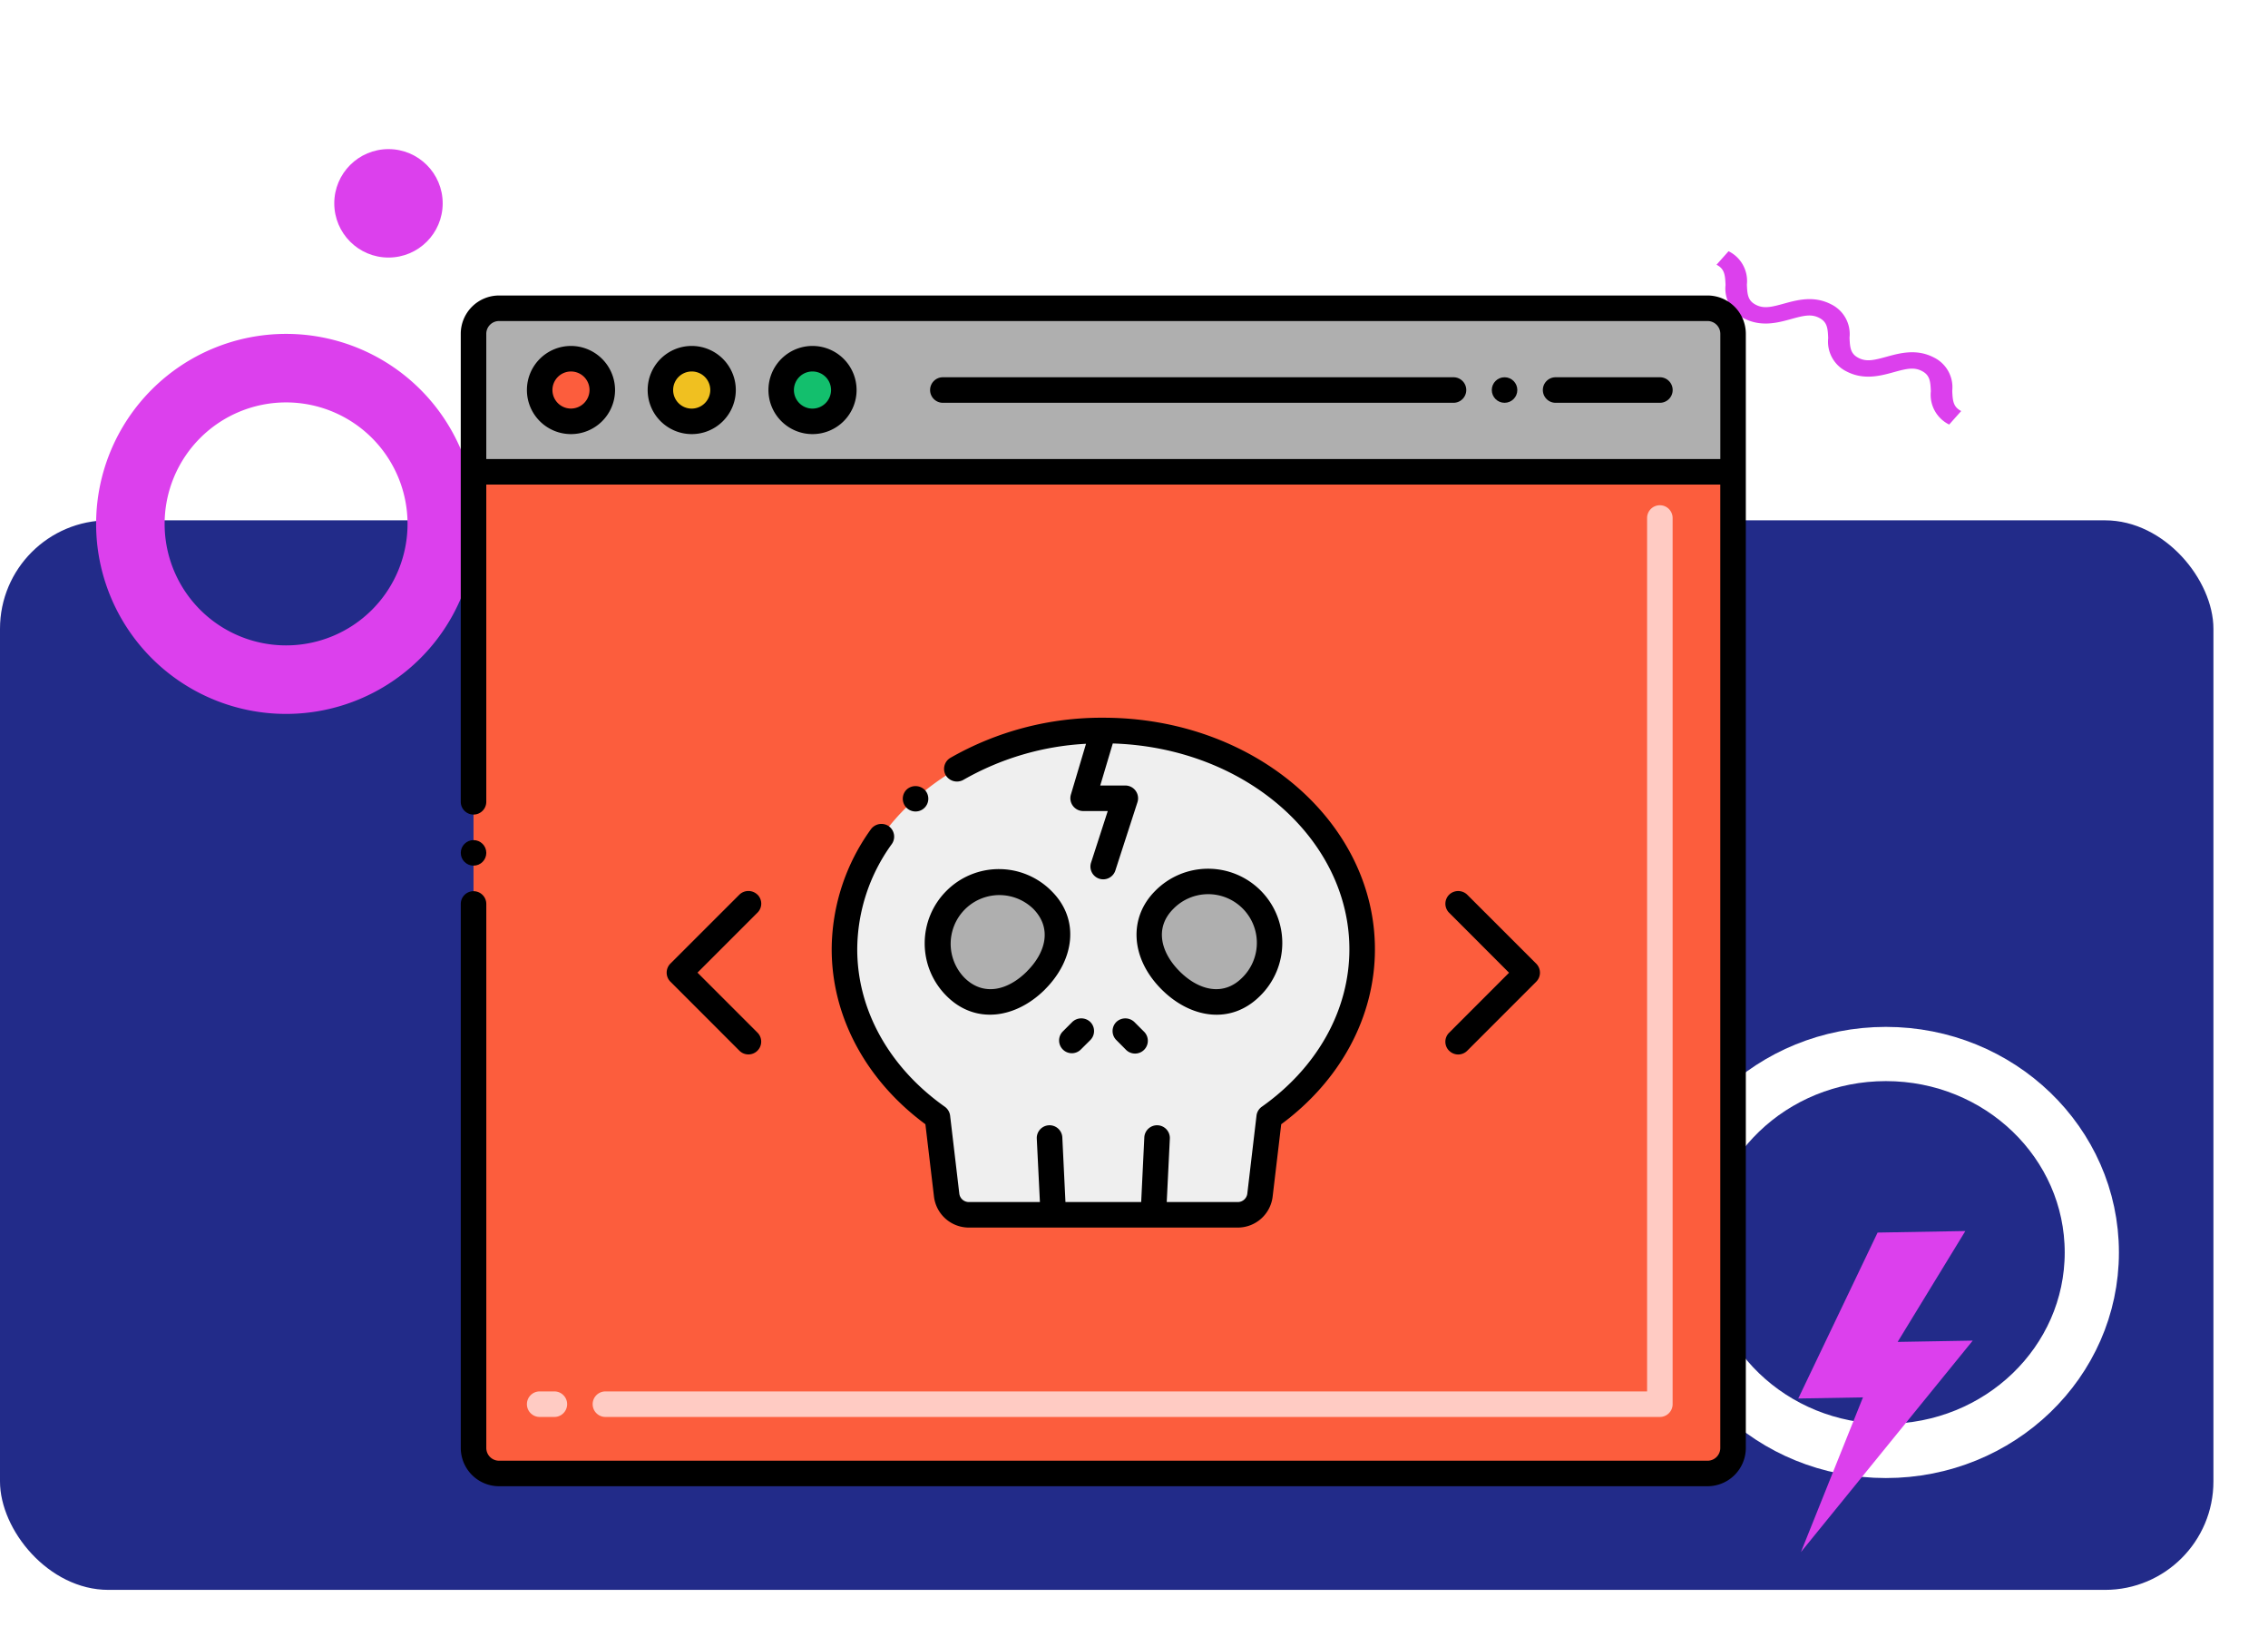 <svg xmlns="http://www.w3.org/2000/svg" xmlns:xlink="http://www.w3.org/1999/xlink" width="251.041" height="180.063" viewBox="0 0 251.041 180.063">
  <defs>
    <filter id="Elipse_4719" x="166.45" y="97.137" width="84.591" height="82.926" filterUnits="userSpaceOnUse">
      <feOffset dy="1" input="SourceAlpha"/>
      <feGaussianBlur stdDeviation="5.5" result="blur"/>
      <feFlood flood-color="#fff" flood-opacity="0.902"/>
      <feComposite operator="in" in2="blur"/>
      <feComposite in="SourceGraphic"/>
    </filter>
    <filter id="Elipse_4719-2" x="20.5" y="0" width="45" height="45" filterUnits="userSpaceOnUse">
      <feOffset dy="1" input="SourceAlpha"/>
      <feGaussianBlur stdDeviation="5.5" result="blur-2"/>
      <feFlood flood-color="#fff" flood-opacity="0.902"/>
      <feComposite operator="in" in2="blur-2"/>
      <feComposite in="SourceGraphic"/>
    </filter>
  </defs>
  <g id="Grupo_1072764" data-name="Grupo 1072764" transform="translate(-915.313 -691.5)">
    <g id="Grupo_1072761" data-name="Grupo 1072761" transform="translate(0.313 0.438)">
      <rect id="dispositivos-informaticos-tecnologia-nube-conectados-al-almacenamiento-digital-centro-datos-traves-internet-iot-smart-home-communication-laptop-tablet" width="245" height="118.358" rx="12" transform="translate(915 748.642)" fill="#222b89"/>
      <path id="Trazado_771202" data-name="Trazado 771202" d="M1.494,27.082,0,25.751a3.669,3.669,0,0,1,3.683-2.029c1.129-.045,1.79-.114,2.244-.991s.258-1.709-.127-3.1c-.408-1.479-.916-3.321.078-5.242a3.668,3.668,0,0,1,3.683-2.029c1.129-.045,1.79-.113,2.244-.991s.258-1.709-.126-3.1c-.408-1.479-.916-3.321.078-5.242A3.669,3.669,0,0,1,15.441.991C16.57.946,17.231.878,17.685,0L19.18,1.331A3.668,3.668,0,0,1,15.5,3.361c-1.129.045-1.791.114-2.245.991s-.258,1.709.126,3.1c.408,1.479.916,3.321-.078,5.242a3.669,3.669,0,0,1-3.683,2.029c-1.129.045-1.79.114-2.244.991s-.258,1.709.127,3.1c.408,1.479.916,3.321-.078,5.242a3.668,3.668,0,0,1-3.683,2.029c-1.13.045-1.791.114-2.244.991" transform="translate(1132.082 718.863) rotate(90)" fill="#dc40ed"/>
      <ellipse id="Elipse_4729" data-name="Elipse 4729" cx="2.959" cy="3.107" rx="2.959" ry="3.107" transform="translate(1054.704 845.047)" fill="#fff"/>
      <g id="Grupo_1072486" data-name="Grupo 1072486" transform="translate(925.639 715.599)">
        <g id="Grupo_1072487" data-name="Grupo 1072487" transform="translate(0 28.881)">
          <path id="Trazado_818654" data-name="Trazado 818654" d="M21.027,28.61A21.027,21.027,0,1,0,42.054,49.638,21.027,21.027,0,0,0,21.027,28.61m0,34.471A13.444,13.444,0,1,1,34.471,49.638,13.444,13.444,0,0,1,21.027,63.081" transform="translate(0 -45.079)" fill="#dc40ed"/>
          <rect id="Rectángulo_376303" data-name="Rectángulo 376303" width="7.673" height="1.374" transform="translate(140.119 14.718)" fill="#dc40ed"/>
          <rect id="Rectángulo_376304" data-name="Rectángulo 376304" width="11.57" height="1.374" transform="translate(140.119 17.81)" fill="#dc40ed"/>
          <rect id="Rectángulo_376305" data-name="Rectángulo 376305" width="14.267" height="1.374" transform="translate(140.119 20.902)" fill="#dc40ed"/>
          <rect id="Rectángulo_376306" data-name="Rectángulo 376306" width="5.455" height="1.374" transform="translate(140.119 23.994)" fill="#dc40ed"/>
          <rect id="Rectángulo_376307" data-name="Rectángulo 376307" width="25.631" height="2.673" transform="translate(80.82 22.913)" fill="#dc40ed" stroke="#289df2" stroke-miterlimit="10" stroke-width="1.128"/>
          <rect id="Rectángulo_376308" data-name="Rectángulo 376308" width="15.882" height="0.786" transform="translate(82.265 23.652)" fill="#dc40ed"/>
        </g>
      </g>
      <g id="Grupo_1072488" data-name="Grupo 1072488" transform="translate(1097.95 803.699)">
        <g transform="matrix(1, 0, 0, 1, -182.95, -112.64)" filter="url(#Elipse_4719)">
          <g id="Elipse_4719-3" data-name="Elipse 4719" transform="translate(182.95 112.64)" fill="none" stroke="#fff" stroke-width="6">
            <ellipse cx="25.795" cy="24.963" rx="25.795" ry="24.963" stroke="none"/>
            <ellipse cx="25.795" cy="24.963" rx="22.795" ry="21.963" fill="none"/>
          </g>
        </g>
      </g>
      <g id="Grupo_1072489" data-name="Grupo 1072489" transform="translate(952 706.563)">
        <g transform="matrix(1, 0, 0, 1, -37, -15.5)" filter="url(#Elipse_4719-2)">
          <circle id="Elipse_4719-4" data-name="Elipse 4719" cx="6" cy="6" r="6" transform="translate(37 15.5)" fill="#dc40ed"/>
        </g>
      </g>
      <path id="Trazado_771199" data-name="Trazado 771199" d="M19.42,12.138H11.106L18.813,0H9.1L0,18.206H7.161L0,35.2Z" transform="translate(1113.73 827.619) rotate(-1)" fill="#dc40ed"/>
    </g>
    <g id="Layer_1" transform="translate(964.146 712.769)">
      <g id="Grupo_1072876" data-name="Grupo 1072876" transform="translate(2.167 11.431)">
        <g id="Grupo_1072875" data-name="Grupo 1072875" transform="translate(1.413 1.413)">
          <g id="Grupo_1072857" data-name="Grupo 1072857" transform="translate(0 18.099)">
            <g id="Grupo_1072856" data-name="Grupo 1072856">
              <path id="Trazado_819301" data-name="Trazado 819301" d="M144.086,45.953V153.974a2.826,2.826,0,0,1-2.826,2.826H7.493a2.826,2.826,0,0,1-2.826-2.826V45.953Z" transform="translate(-4.667 -45.953)" fill="#fc5d3d"/>
            </g>
          </g>
          <g id="Grupo_1072864" data-name="Grupo 1072864" transform="translate(41.061 46.726)">
            <g id="Grupo_1072859" data-name="Grupo 1072859">
              <g id="Grupo_1072858" data-name="Grupo 1072858">
                <path id="Trazado_819302" data-name="Trazado 819302" d="M105.962,96.6c-15.823,0-28.649,10.839-28.649,24.208,0,7.465,4,14.139,10.288,18.58l1.021,8.626a2.47,2.47,0,0,0,2.452,2.179h29.774a2.469,2.469,0,0,0,2.452-2.179l1.021-8.626c6.287-4.44,10.288-11.114,10.288-18.58C134.611,107.439,121.785,96.6,105.962,96.6Z" transform="translate(-77.313 -96.6)" fill="#efefef"/>
              </g>
            </g>
            <g id="Grupo_1072861" data-name="Grupo 1072861" transform="translate(10.295 16.755)">
              <g id="Grupo_1072860" data-name="Grupo 1072860">
                <path id="Trazado_819303" data-name="Trazado 819303" d="M106.428,137.144c-2.656,2.656-6.254,3.364-8.909.709a6.8,6.8,0,1,1,9.618-9.618C109.793,130.89,109.084,134.488,106.428,137.144Z" transform="translate(-95.527 -126.243)" fill="#afafaf"/>
              </g>
            </g>
            <g id="Grupo_1072863" data-name="Grupo 1072863" transform="translate(33.721 16.755)">
              <g id="Grupo_1072862" data-name="Grupo 1072862">
                <path id="Trazado_819304" data-name="Trazado 819304" d="M139.355,137.144c2.656,2.656,6.254,3.364,8.909.709a6.8,6.8,0,0,0-9.618-9.618C135.99,130.89,136.7,134.488,139.355,137.144Z" transform="translate(-136.974 -126.243)" fill="#afafaf"/>
              </g>
            </g>
          </g>
          <g id="Grupo_1072866" data-name="Grupo 1072866">
            <g id="Grupo_1072865" data-name="Grupo 1072865">
              <path id="Trazado_819305" data-name="Trazado 819305" d="M144.086,16.757V32.03H4.667V16.757a2.826,2.826,0,0,1,2.826-2.826H141.261A2.826,2.826,0,0,1,144.086,16.757Z" transform="translate(-4.667 -13.931)" fill="#afafaf"/>
            </g>
          </g>
          <g id="Grupo_1072868" data-name="Grupo 1072868" transform="translate(7.323 5.584)">
            <g id="Grupo_1072867" data-name="Grupo 1072867" transform="translate(0)">
              <circle id="Elipse_9775" data-name="Elipse 9775" cx="3.466" cy="3.466" r="3.466" fill="#fc5d3d"/>
            </g>
          </g>
          <g id="Grupo_1072870" data-name="Grupo 1072870" transform="translate(20.689 5.584)">
            <g id="Grupo_1072869" data-name="Grupo 1072869">
              <circle id="Elipse_9776" data-name="Elipse 9776" cx="3.466" cy="3.466" r="3.466" fill="#f0c020"/>
            </g>
          </g>
          <g id="Grupo_1072872" data-name="Grupo 1072872" transform="translate(34.054 5.584)">
            <g id="Grupo_1072871" data-name="Grupo 1072871">
              <circle id="Elipse_9777" data-name="Elipse 9777" cx="3.466" cy="3.466" r="3.466" fill="#13bf6d"/>
            </g>
          </g>
          <g id="Grupo_1072874" data-name="Grupo 1072874" transform="translate(5.91 21.799)">
            <g id="Grupo_1072873" data-name="Grupo 1072873" transform="translate(0)">
              <path id="Trazado_819306" data-name="Trazado 819306" d="M140.532,153.39H23.815a1.413,1.413,0,0,1,0-2.826h115.3V53.912a1.413,1.413,0,0,1,2.826,0v98.065A1.413,1.413,0,0,1,140.532,153.39Zm-122.369,0H16.537a1.413,1.413,0,0,1,0-2.826h1.626a1.413,1.413,0,0,1,0,2.826Z" transform="translate(-15.124 -52.499)" fill="#ffcbc3"/>
            </g>
          </g>
        </g>
        <path id="Trazado_819307" data-name="Trazado 819307" d="M89.2,107.828a1.413,1.413,0,1,0,2,.119A1.456,1.456,0,0,0,89.2,107.828Z" transform="translate(-39.8 -53.195)"/>
        <path id="Trazado_819308" data-name="Trazado 819308" d="M81.129,106.1a1.446,1.446,0,0,0-1.973.333A22.828,22.828,0,0,0,74.81,119.72c0,7.444,3.781,14.5,10.372,19.364l.95,8.009a3.885,3.885,0,0,0,3.855,3.425h29.775a3.885,3.885,0,0,0,3.855-3.425l.95-8.009c6.59-4.867,10.372-11.92,10.372-19.364,0-14.007-13.282-25.621-30.064-25.621a33.71,33.71,0,0,0-16.923,4.437,1.418,1.418,0,0,0-.514,1.933,1.453,1.453,0,0,0,1.933.514,30.541,30.541,0,0,1,13.589-4l-1.675,5.623a1.422,1.422,0,0,0,1.357,1.82h2.724l-1.837,5.675a1.414,1.414,0,1,0,2.69.87l2.436-7.523a1.415,1.415,0,0,0-1.345-1.848h-2.775l1.388-4.653c14.815.465,26.189,10.715,26.189,22.774,0,6.715-3.533,13.068-9.693,17.426a1.412,1.412,0,0,0-.588.989l-1.017,8.625a1.062,1.062,0,0,1-1.051.933h-7.868l.345-7.037a1.415,1.415,0,0,0-2.826-.141l-.348,7.178h-8.382l-.348-7.178a1.415,1.415,0,0,0-2.826.141l.346,7.037H89.986a1.062,1.062,0,0,1-1.051-.933l-1.017-8.625a1.44,1.44,0,0,0-.588-.989c-6.161-4.358-9.693-10.711-9.693-17.426a19.993,19.993,0,0,1,3.826-11.643,1.418,1.418,0,0,0-.333-1.973Z" transform="translate(-33.751 -47.374)"/>
        <path id="Trazado_819309" data-name="Trazado 819309" d="M95.428,126.146a8.21,8.21,0,0,0,0,11.615c3.182,3.208,7.679,2.513,10.909-.707v-.006c3.253-3.253,3.9-7.748.707-10.9A8.2,8.2,0,0,0,95.428,126.146Zm8.908,8.908v.006c-2.078,2.078-4.789,2.8-6.907.706a5.39,5.39,0,0,1,7.619-7.625C107.158,130.294,106.4,133,104.336,135.054Z" transform="translate(-41.669 -60.26)"/>
        <path id="Trazado_819310" data-name="Trazado 819310" d="M148.189,137.767a8.214,8.214,0,1,0-11.616-11.616c-3,3-2.711,7.488.708,10.907C140.484,140.261,144.961,141,148.189,137.767Zm-9.617-9.618a5.388,5.388,0,1,1,7.619,7.619c-2.1,2.1-4.831,1.371-6.911-.708s-2.807-4.811-.708-6.911Z" transform="translate(-59.705 -60.265)"/>
        <path id="Trazado_819311" data-name="Trazado 819311" d="M130.233,153.359a1.413,1.413,0,0,0,0,2l1.04,1.046a1.415,1.415,0,1,0,2-2l-1.04-1.04A1.444,1.444,0,0,0,130.233,153.359Z" transform="translate(-57.669 -72.964)"/>
        <path id="Trazado_819312" data-name="Trazado 819312" d="M119.752,156.4a1.411,1.411,0,0,0,2,0l1.046-1.04a1.418,1.418,0,0,0,0-2,1.444,1.444,0,0,0-2,0l-1.04,1.04A1.418,1.418,0,0,0,119.752,156.4Z" transform="translate(-53.112 -72.964)"/>
        <path id="Trazado_819313" data-name="Trazado 819313" d="M195.408,145.7a1.412,1.412,0,0,0,2,0l7.636-7.636a1.418,1.418,0,0,0,0-2l-7.636-7.63a1.437,1.437,0,0,0-2,0,1.406,1.406,0,0,0,0,2l6.63,6.636-6.63,6.636a1.4,1.4,0,0,0,0,2Z" transform="translate(-86.003 -62.125)"/>
        <path id="Trazado_819314" data-name="Trazado 819314" d="M52.544,128.429a1.437,1.437,0,0,0-2,0l-7.636,7.63a1.419,1.419,0,0,0,0,2l7.636,7.636a1.413,1.413,0,0,0,2-2l-6.636-6.636,6.636-6.636a1.4,1.4,0,0,0,0-2Z" transform="translate(-19.703 -62.125)"/>
        <circle id="Elipse_9778" data-name="Elipse 9778" cx="1.413" cy="1.413" r="1.413" transform="translate(0.002 60.268)"/>
        <path id="Trazado_819315" data-name="Trazado 819315" d="M140.173,11.431H6.406A4.244,4.244,0,0,0,2.167,15.67c0,.187,0,18.779,0,51.789a1.413,1.413,0,0,0,2.826,0V32.354h136.59V138.965a1.414,1.414,0,0,1-1.413,1.413H6.408a1.414,1.414,0,0,1-1.413-1.413v-60.2a1.413,1.413,0,1,0-2.826,0v60.2A4.244,4.244,0,0,0,6.408,143.2H140.171a4.244,4.244,0,0,0,4.239-4.239c0-13.718,0-119.588,0-123.295A4.244,4.244,0,0,0,140.173,11.431ZM4.993,29.528V15.67a1.415,1.415,0,0,1,1.413-1.413H140.174a1.415,1.415,0,0,1,1.413,1.413V29.528Z" transform="translate(-2.167 -11.431)"/>
        <path id="Trazado_819316" data-name="Trazado 819316" d="M20,21.309a4.878,4.878,0,1,0,4.878,4.878A4.891,4.891,0,0,0,20,21.309Zm0,6.93a2.052,2.052,0,1,1,2.052-2.052A2.064,2.064,0,0,1,20,28.239Z" transform="translate(-7.799 -15.726)"/>
        <path id="Trazado_819317" data-name="Trazado 819317" d="M43.648,21.309a4.878,4.878,0,1,0,4.878,4.878A4.882,4.882,0,0,0,43.648,21.309Zm0,6.935A2.055,2.055,0,1,1,45.7,26.187,2.064,2.064,0,0,1,43.648,28.244Z" transform="translate(-18.081 -15.726)"/>
        <path id="Trazado_819318" data-name="Trazado 819318" d="M67.3,21.309a4.878,4.878,0,1,0,4.878,4.878A4.882,4.882,0,0,0,67.3,21.309Zm0,6.935a2.055,2.055,0,1,1,2.052-2.057A2.064,2.064,0,0,1,67.3,28.244Z" transform="translate(-28.364 -15.726)"/>
        <path id="Trazado_819319" data-name="Trazado 819319" d="M152.015,27.439H95.493a1.413,1.413,0,0,0,0,2.826h56.521a1.413,1.413,0,0,0,0-2.826Z" transform="translate(-42.129 -18.391)"/>
        <circle id="Elipse_9779" data-name="Elipse 9779" cx="1.413" cy="1.413" r="1.413" transform="translate(114.124 9.048)"/>
        <path id="Trazado_819320" data-name="Trazado 819320" d="M227.035,27.439H215.493a1.413,1.413,0,0,0,0,2.826h11.542a1.413,1.413,0,1,0,0-2.826Z" transform="translate(-94.304 -18.391)"/>
      </g>
    </g>
  </g>
</svg>
